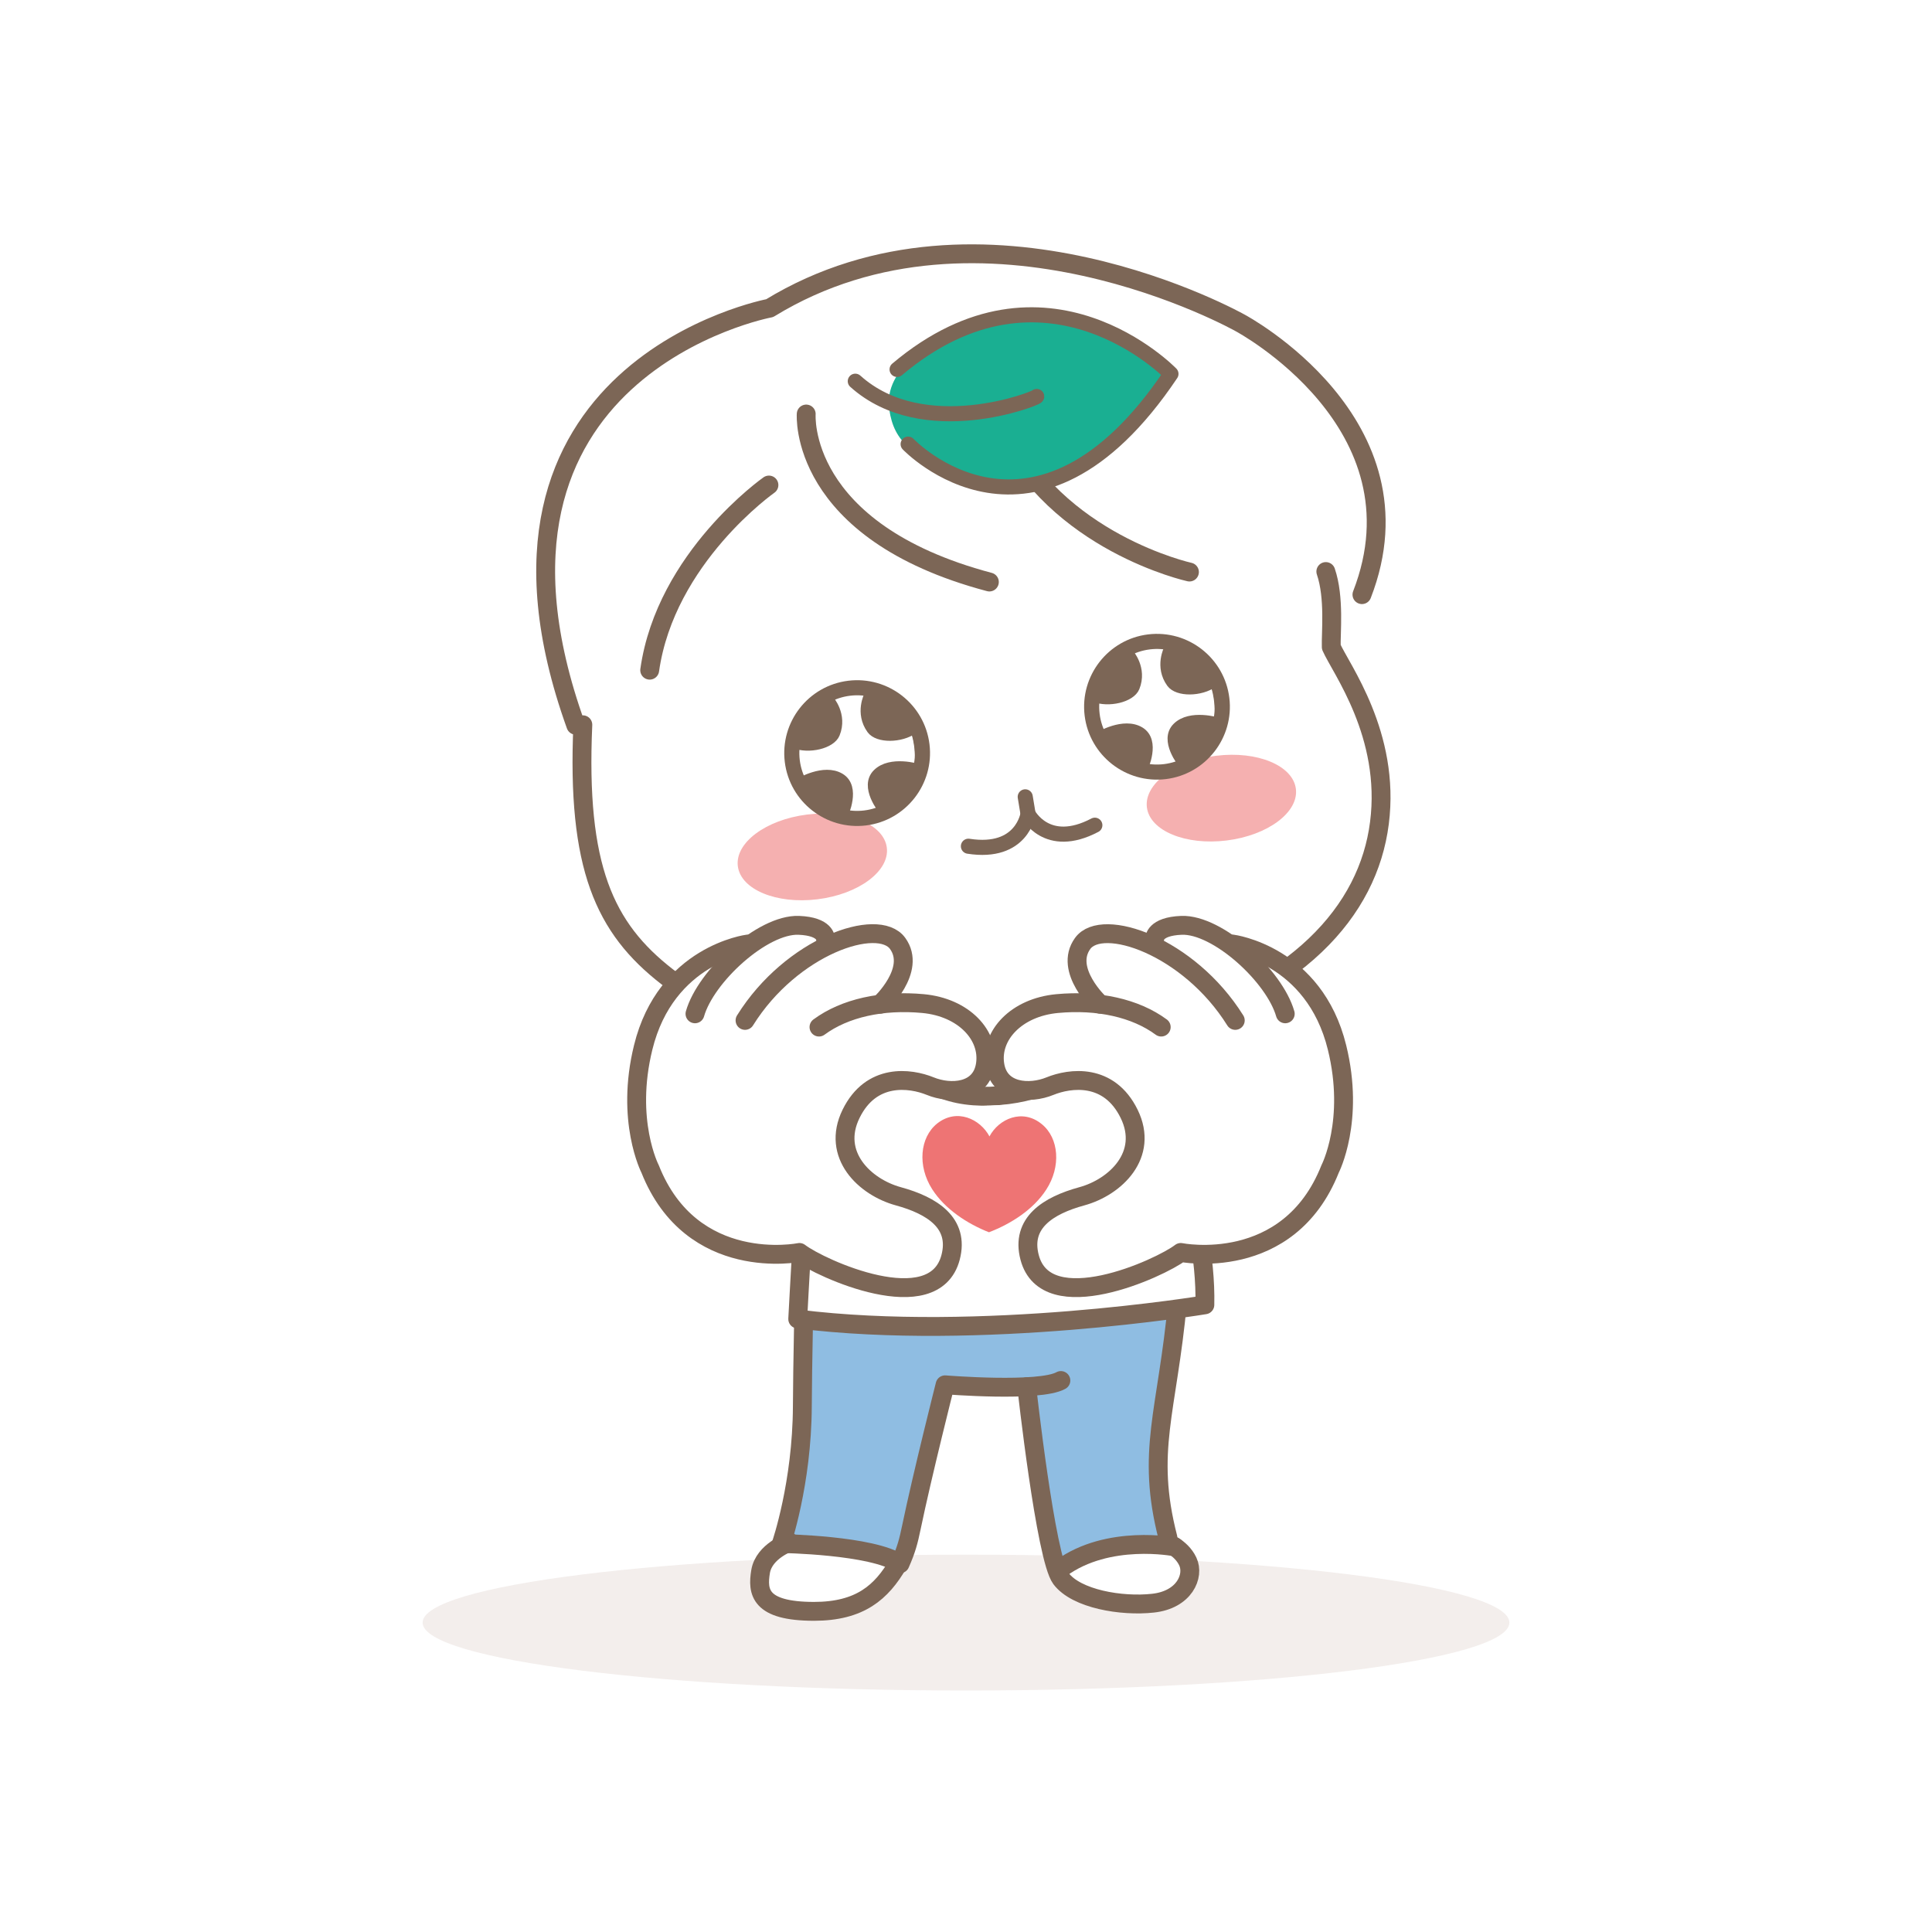 <svg width="256" height="256" viewBox="0 0 256 256" fill="none" xmlns="http://www.w3.org/2000/svg">
<g clip-path="url(#clip0_522_15525)">
<path opacity="0.4" d="M128 224C167.765 224 200 219.971 200 215C200 210.029 167.765 206 128 206C88.236 206 56 210.029 56 215C56 219.971 88.236 224 128 224Z" fill="#E1D6CF"/>
<path d="M175.745 124.052L170.828 129.515L173.56 131.701L176.291 136.618L177.93 150.277L172.467 161.204L164.818 165.575L159.354 166.667V173.224L156.623 173.77L155.53 179.234L153.891 189.614L154.437 200.541L155.53 204.366L157.715 207.644L154.984 212.015L148.974 212.561L143.51 212.015L140.778 209.283L139.139 205.458L136.408 184.151H125.481L121.11 202.18L118.378 207.644L113.461 212.015L108.544 213.107H103.08L100.895 210.922V207.644L103.08 205.458C103.626 204.002 104.719 200.869 104.719 199.995C104.719 199.121 105.812 195.26 106.358 193.439V180.326V175.409V173.224V166.667L100.895 165.575L89.421 161.204L85.597 153.555L84.504 143.174L86.689 134.433L89.421 130.062L84.504 126.784L79.041 116.949L77.401 104.93V97.281L72.484 82.529V69.963L74.123 62.861L77.401 56.851L85.05 48.655L94.338 43.738L100.895 41.006L103.626 39.914L114.554 34.996L129.305 33.357L142.964 34.996L159.901 39.914L170.281 46.47L177.384 53.572L180.662 61.221L182.301 70.509L180.662 77.066L177.93 88.539L180.116 92.91L182.301 100.559L182.848 108.754L180.662 116.949L175.745 124.052Z" fill="white"/>
<path d="M156.031 172.437C156.031 172.437 109.82 171.989 106.881 171.781C106.476 175.42 107.853 196.771 103.777 203.645C106.258 205.513 119.01 207.207 119.01 207.207C119.01 207.207 124.899 186.303 125.238 183.495C125.238 183.495 135.542 184.905 135.794 184.326C136.045 183.746 135.542 184.905 135.542 184.905L139.826 207.371C139.826 207.371 145.431 204.497 154.763 203.754C153.878 199.503 153.31 192.401 153.987 187.68C154.654 182.96 156.041 172.448 156.041 172.448L156.031 172.437Z" fill="#8FBDE2"/>
<path d="M104.631 204.345C104.631 204.345 101.244 205.514 100.785 208.224C100.337 210.934 100.621 213.502 107.844 213.513C113.963 213.513 116.804 210.977 119 207.208" stroke="#7C6656" stroke-width="2.5" stroke-linecap="round" stroke-linejoin="round"/>
<path d="M136.047 183.746C136.047 183.746 138.549 206.453 140.582 209.163C142.614 211.873 148.591 212.889 152.765 212.43C156.939 211.982 158.294 208.824 157.387 206.901C156.48 204.978 154.339 204.267 154.339 204.267" stroke="#7C6656" stroke-width="2.5" stroke-linecap="round" stroke-linejoin="round"/>
<path d="M153.213 145.13C153.213 145.13 157.387 157.772 156.032 172.437C154.677 187.112 151.792 192.236 154.754 203.754" stroke="#7C6656" stroke-width="2.5" stroke-linecap="round" stroke-linejoin="round"/>
<path d="M107.112 148.43C107.112 148.43 106.358 176.086 106.315 186.336C106.271 196.585 103.539 204.529 103.539 204.529C103.539 204.529 115.646 204.704 119.263 207.206C120.104 205.316 120.389 204.18 120.749 202.453C122.235 195.307 125.229 183.495 125.229 183.495C125.229 183.495 137.752 184.511 140.571 182.926" stroke="#7C6656" stroke-width="2.5" stroke-linecap="round" stroke-linejoin="round"/>
<path d="M155.661 204.967C155.661 204.967 146.832 203.23 140.57 207.819" stroke="#7C6656" stroke-width="2.5" stroke-linecap="round" stroke-linejoin="round"/>
<path d="M143.554 139.481C142.374 141.623 139.61 144.267 133.545 145.054C127.076 145.896 122.389 144.202 119.559 140.072" stroke="#7C6656" stroke-width="2.5" stroke-linecap="round" stroke-linejoin="round"/>
<path d="M156.032 172.437H106.98" stroke="#7C6656" stroke-width="2.5" stroke-linecap="round" stroke-linejoin="round"/>
<g filter="url(#filter0_f_522_15525)">
<path d="M162.536 111.369C167.988 110.693 172.096 107.632 171.711 104.532C171.327 101.432 166.596 99.467 161.145 100.143C155.693 100.819 151.585 103.88 151.969 106.98C152.354 110.08 157.085 112.045 162.536 111.369Z" fill="#F5B0B0"/>
</g>
<g filter="url(#filter1_f_522_15525)">
<path d="M108.333 119.159C113.785 118.483 117.893 115.422 117.508 112.322C117.124 109.222 112.393 107.257 106.941 107.933C101.49 108.609 97.382 111.67 97.766 114.77C98.15 117.87 102.881 119.835 108.333 119.159Z" fill="#F5B0B0"/>
</g>
<path d="M122.169 98.734C122.748 103.477 119.372 107.804 114.629 108.383C109.887 108.962 105.56 105.585 104.981 100.843C104.402 96.101 107.778 91.774 112.52 91.195C117.263 90.615 121.59 93.992 122.169 98.734Z" fill="#7C6656"/>
<path d="M116.914 107.411C116.914 107.411 114.302 104.242 116.149 102.406C117.996 100.571 121.711 101.729 121.711 101.729C121.918 98.451 121.11 96.724 121.11 96.724C119.405 97.948 116.291 98.003 115.362 96.724C113.734 94.473 115.013 92.058 115.013 92.058L115.34 91.643C115.34 91.643 113.592 90.835 112.03 91.261C110.478 91.698 109.997 92.659 109.997 92.659C109.997 92.659 111.822 94.703 110.784 97.271C110.194 98.724 107.156 99.423 105.211 98.647C105.211 98.647 104.85 100.516 105.834 103.641C105.834 103.641 109.167 101.62 111.396 102.964C113.625 104.308 111.866 108.012 111.866 108.012C111.866 108.012 113.395 108.602 114.619 108.362C115.843 108.121 116.903 107.389 116.903 107.389L116.914 107.411Z" fill="white" stroke="#7C6656" stroke-linecap="round" stroke-linejoin="round"/>
<path d="M122.169 98.734C122.748 103.477 119.372 107.804 114.629 108.383C109.887 108.962 105.56 105.585 104.981 100.843C104.402 96.101 107.778 91.774 112.52 91.195C117.263 90.615 121.59 93.992 122.169 98.734Z" stroke="#7C6656" stroke-width="2" stroke-linecap="round" stroke-linejoin="round"/>
<path d="M161.901 92.594C162.48 97.336 159.104 101.663 154.362 102.242C149.619 102.821 145.292 99.445 144.713 94.703C144.134 89.96 147.51 85.633 152.253 85.054C156.995 84.475 161.322 87.851 161.901 92.594Z" fill="#7C6656"/>
<path d="M156.633 101.268C156.633 101.268 154.021 98.1 155.868 96.264C157.714 94.428 161.43 95.586 161.43 95.586C161.637 92.308 160.829 90.582 160.829 90.582C159.124 91.805 156.01 91.86 155.081 90.582C153.453 88.342 154.731 85.916 154.731 85.916L155.059 85.501C155.059 85.501 153.311 84.692 151.748 85.118C150.197 85.555 149.716 86.517 149.716 86.517C149.716 86.517 151.541 88.56 150.503 91.128C149.913 92.581 146.875 93.281 144.93 92.505C144.93 92.505 144.569 94.373 145.553 97.499C145.553 97.499 148.885 95.477 151.114 96.821C153.344 98.165 151.584 101.869 151.584 101.869C151.584 101.869 153.114 102.459 154.338 102.219C155.562 101.979 156.622 101.247 156.622 101.247L156.633 101.268Z" fill="white" stroke="#7C6656" stroke-linecap="round" stroke-linejoin="round"/>
<path d="M161.901 92.594C162.48 97.336 159.104 101.663 154.362 102.242C149.619 102.821 145.292 99.445 144.713 94.703C144.134 89.96 147.51 85.633 152.253 85.054C156.995 84.475 161.322 87.851 161.901 92.594Z" stroke="#7C6656" stroke-width="2" stroke-linecap="round" stroke-linejoin="round"/>
<path d="M175.679 75.732C176.859 79.185 176.335 83.917 176.4 85.731C177.646 88.583 184.279 97.346 182.782 109.049C181.296 120.752 171.899 131.307 151.782 136.935C151.782 136.935 139.926 139.601 135.643 139.47" stroke="#7C6656" stroke-width="2.5" stroke-linecap="round" stroke-linejoin="round"/>
<path d="M127.219 139.514C113.571 140.279 98.448 137.208 88.417 129.439C80.08 122.981 76.397 114.884 77.228 96.035" stroke="#7C6656" stroke-width="2.5" stroke-linecap="round" stroke-linejoin="round"/>
<path d="M76.298 96.1C59.317 48.83 101.987 40.831 101.987 40.831C130.223 23.544 164.348 42.798 164.348 42.798C164.348 42.798 189.284 56.085 180.465 78.792" stroke="#7C6656" stroke-width="2.5" stroke-linecap="round" stroke-linejoin="round"/>
<path d="M106.828 54.861C106.828 54.861 105.681 70.378 131.097 77.12" stroke="#7C6656" stroke-width="2.5" stroke-linecap="round" stroke-linejoin="round"/>
<path d="M101.888 64.27C101.888 64.27 88.208 73.865 86.088 88.802" stroke="#7C6656" stroke-width="2.5" stroke-linecap="round" stroke-linejoin="round"/>
<path d="M157.607 75.798C157.607 75.798 139.883 71.908 132.824 56.621" stroke="#7C6656" stroke-width="2.5" stroke-linecap="round" stroke-linejoin="round"/>
<path d="M124.136 45.225C124.136 45.225 117 48.601 117.831 54.251C118.476 58.589 120.759 60.348 128.244 63.637C135.74 66.926 148.667 59.266 154.885 49.923C149.257 45.17 139.193 36.068 124.136 45.214V45.225Z" fill="#1AAF92"/>
<path d="M120.333 58.85C120.333 58.85 137.085 76.498 155.158 49.541C155.158 49.541 138.571 32.331 118.869 48.951" stroke="#7C6656" stroke-width="2" stroke-linecap="round" stroke-linejoin="round"/>
<path d="M137.37 52.534C137.402 52.775 122.421 58.686 113.33 50.513" stroke="#7C6656" stroke-width="2" stroke-linecap="round" stroke-linejoin="round"/>
<path d="M153.312 145.534C153.214 145.13 159.945 160.209 159.65 172.896C159.65 172.896 129.983 177.802 105.703 174.775C105.703 174.775 106.861 152.976 107.364 147.523" fill="white"/>
<path d="M153.312 145.534C153.214 145.13 159.945 160.209 159.65 172.896C159.65 172.896 129.983 177.802 105.703 174.775C105.703 174.775 106.861 152.976 107.364 147.523" stroke="#7C6656" stroke-width="2.5" stroke-linecap="round" stroke-linejoin="round"/>
<path d="M163.321 125.09C163.321 125.09 174.149 126.466 177.176 138.803C179.547 148.484 176.258 154.888 176.258 154.888C170.729 168.842 156.469 165.957 156.469 165.957C153.727 168.077 138.626 174.928 136.44 166.601C135.249 162.045 138.888 159.739 143.357 158.515C147.804 157.303 152.295 153.019 149.629 147.588C146.963 142.147 141.816 142.835 139.139 143.917C136.473 144.999 132.386 144.802 131.829 141.054C131.25 137.197 134.692 133.482 140.09 132.979C141.445 132.859 142.767 132.826 144.045 132.902C144.045 132.902 144.362 133.831 144.133 131.089C143.892 128.346 140.243 125.264 145.794 123.702C150.908 124.532 153.017 125.079 153.017 125.079C153.017 125.079 153.618 122.358 158.054 122.609C162.49 122.86 163.321 125.079 163.321 125.079V125.09Z" fill="white"/>
<path d="M145.782 133.067C145.782 133.067 140.886 128.543 143.465 125.003C146.044 121.463 157.517 125.342 163.68 135.209" stroke="#7C6656" stroke-width="2.5" stroke-linecap="round" stroke-linejoin="round"/>
<path d="M153.004 124.392C153.004 124.392 152.938 122.753 156.555 122.611C161.352 122.436 168.881 129.342 170.302 134.335" stroke="#7C6656" stroke-width="2.5" stroke-linecap="round" stroke-linejoin="round"/>
<path d="M153.868 136.093C150.448 133.569 145.476 132.477 140.078 132.979C134.68 133.482 131.238 137.186 131.817 141.054C132.375 144.813 136.461 145.01 139.127 143.917C141.794 142.835 146.951 142.147 149.617 147.589C152.284 153.03 147.793 157.303 143.345 158.516C138.876 159.74 135.237 162.045 136.428 166.602C138.614 174.928 153.704 168.077 156.458 165.957C156.458 165.957 170.718 168.842 176.247 154.888C176.247 154.888 179.547 148.496 177.165 138.803C174.138 126.467 163.309 125.09 163.309 125.09" stroke="#7C6656" stroke-width="2.5" stroke-linecap="round" stroke-linejoin="round"/>
<path d="M99.08 125.09C99.08 125.09 88.251 126.466 85.224 138.803C82.853 148.484 86.142 154.888 86.142 154.888C91.671 168.842 105.931 165.957 105.931 165.957C108.674 168.077 123.775 174.928 125.96 166.601C127.151 162.045 123.513 159.739 119.044 158.515C114.596 157.303 110.105 153.019 112.771 147.588C115.438 142.147 120.584 142.835 123.261 143.917C125.928 144.999 130.014 144.802 130.572 141.054C131.151 137.197 127.709 133.482 122.311 132.979C120.956 132.859 119.634 132.826 118.355 132.902C118.355 132.902 118.038 133.831 118.268 131.089C118.508 128.346 122.158 125.264 116.607 123.702C111.493 124.532 109.384 125.079 109.384 125.079C109.384 125.079 108.783 122.358 104.347 122.609C99.899 122.85 99.08 125.079 99.08 125.079V125.09Z" fill="white"/>
<path d="M116.619 133.067C116.619 133.067 121.515 128.543 118.936 125.003C116.357 121.451 104.873 125.341 98.721 135.209" stroke="#7C6656" stroke-width="2.5" stroke-linecap="round" stroke-linejoin="round"/>
<path d="M109.385 124.392C109.385 124.392 109.451 122.753 105.834 122.611C101.037 122.436 93.508 129.342 92.088 134.335" stroke="#7C6656" stroke-width="2.5" stroke-linecap="round" stroke-linejoin="round"/>
<path d="M108.52 136.093C111.94 133.569 116.912 132.477 122.31 132.979C127.708 133.482 131.15 137.186 130.57 141.054C130.013 144.813 125.926 145.01 123.26 143.917C120.594 142.835 115.437 142.147 112.77 147.589C110.104 153.03 114.595 157.303 119.042 158.516C123.512 159.74 127.15 162.045 125.959 166.602C123.774 174.928 108.684 168.077 105.93 165.957C105.93 165.957 91.67 168.842 86.141 154.888C86.141 154.888 82.841 148.496 85.223 138.803C88.239 126.467 99.079 125.09 99.079 125.09" stroke="#7C6656" stroke-width="2.5" stroke-linecap="round" stroke-linejoin="round"/>
<path d="M128.32 112.13C135.467 113.245 136.221 107.836 136.221 107.836L135.849 105.585" stroke="#7C6656" stroke-width="2" stroke-linecap="round" stroke-linejoin="round"/>
<path d="M145.073 109.344C138.68 112.709 136.211 107.836 136.211 107.836" stroke="#7C6656" stroke-width="2" stroke-linecap="round" stroke-linejoin="round"/>
<path d="M131.118 150.595C129.883 148.267 126.78 146.803 124.168 148.879C121.884 150.726 121.546 154.485 123.513 157.566C125.184 160.189 128.124 162.134 131.041 163.281C133.97 162.166 136.942 160.254 138.625 157.643C140.624 154.583 140.318 150.802 138.045 148.956C135.467 146.836 132.331 148.267 131.107 150.584L131.118 150.595Z" fill="#EE7474"/>
</g>
<defs>
<filter id="filter0_f_522_15525" x="147.945" y="96.01" width="27.791" height="19.492" filterUnits="userSpaceOnUse" color-interpolation-filters="sRGB">
<feFlood flood-opacity="0" result="BackgroundImageFix"/>
<feBlend mode="normal" in="SourceGraphic" in2="BackgroundImageFix" result="shape"/>
<feGaussianBlur stdDeviation="2" result="effect1_foregroundBlur_522_15525"/>
</filter>
<filter id="filter1_f_522_15525" x="93.742" y="103.8" width="27.791" height="19.492" filterUnits="userSpaceOnUse" color-interpolation-filters="sRGB">
<feFlood flood-opacity="0" result="BackgroundImageFix"/>
<feBlend mode="normal" in="SourceGraphic" in2="BackgroundImageFix" result="shape"/>
<feGaussianBlur stdDeviation="2" result="effect1_foregroundBlur_522_15525"/>
</filter>
<clipPath id="clip0_522_15525">
<rect width="256" height="256" fill="white"/>
</clipPath>
</defs>
</svg>
